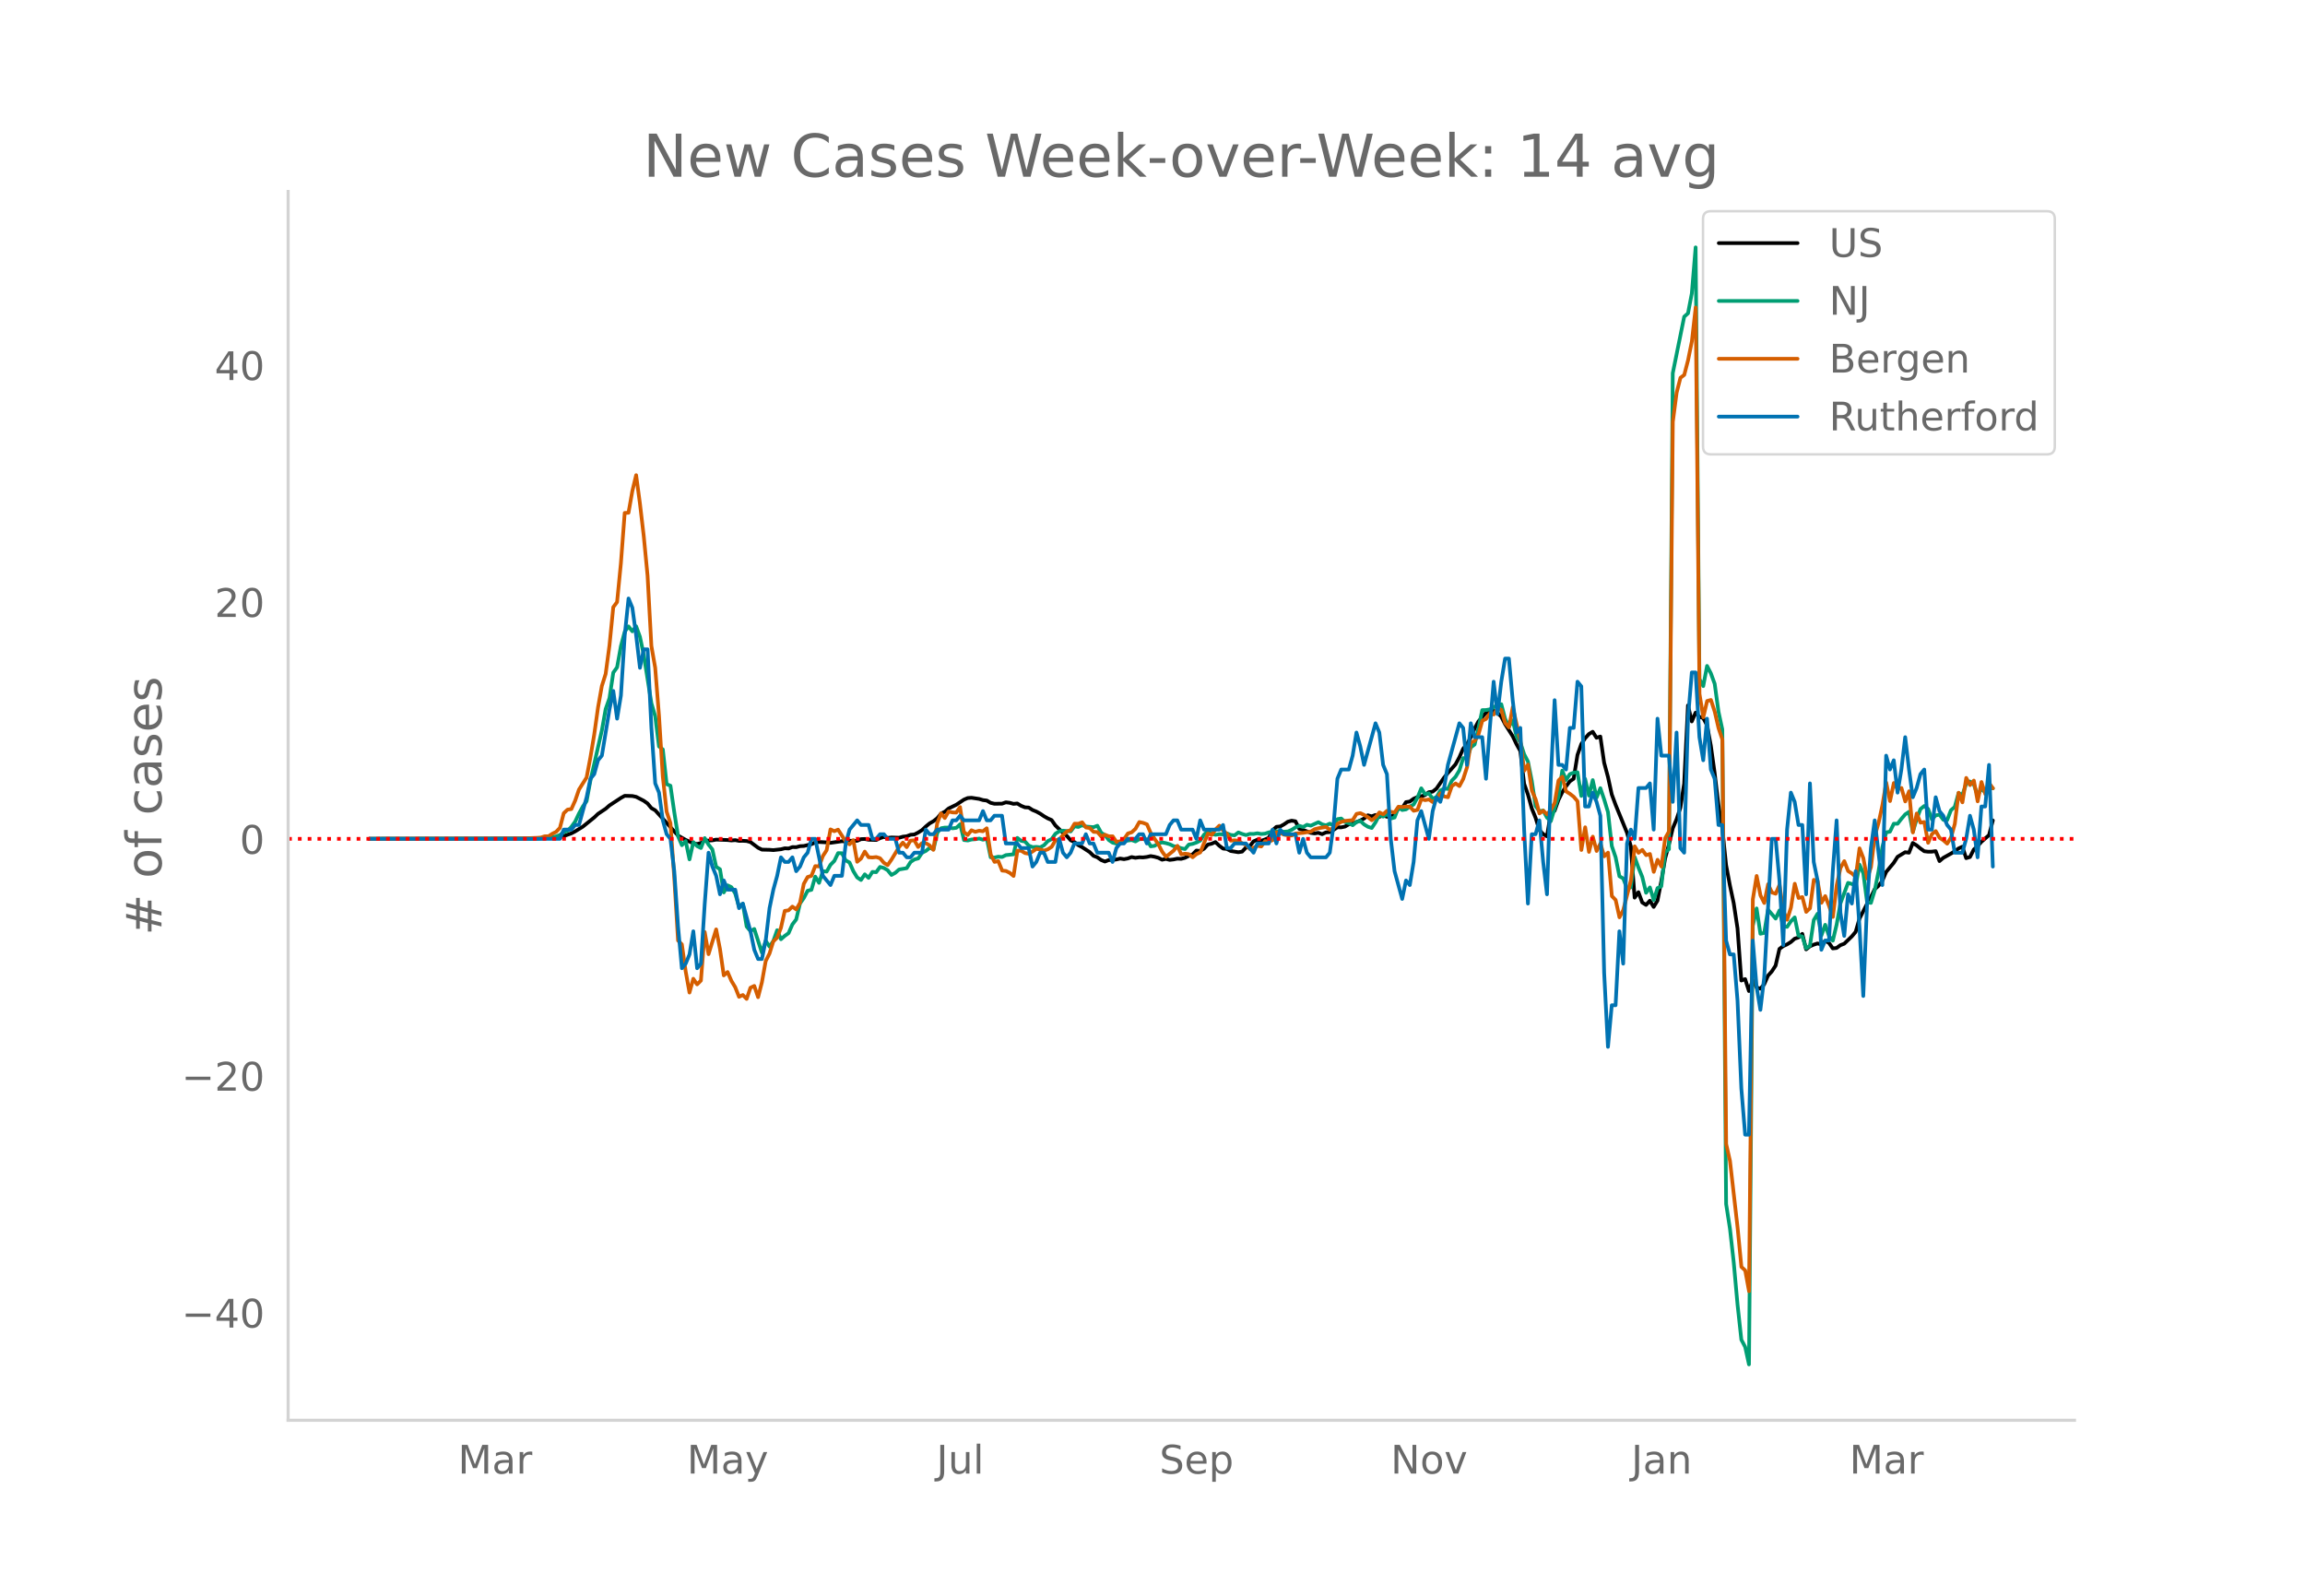 <svg height="864" viewBox="0 0 936 648" width="1248" xmlns="http://www.w3.org/2000/svg" xmlns:xlink="http://www.w3.org/1999/xlink"><defs><style>*{stroke-linecap:butt;stroke-linejoin:round}</style></defs><g id="figure_1"><path d="M0 648h936V0H0z" style="fill:#fff" id="patch_1"/><g id="axes_1"><path d="M117 576.72h725.4V77.76H117z" style="fill:none" id="patch_2"/><path clip-path="url(#p21b3bb4db6)" d="m149.973 340.626 66.564-.113 7.74-.276 1.548-.116 1.548-.228 1.549-.374 3.096-1.121 1.548-.81 3.096-1.898 4.644-3.75 1.548-1.465 3.096-2.065 1.548-1.355 4.644-3.046 1.548-.857 3.096.086 1.548.335 3.096 1.599 1.548 1.105 1.548 1.876 1.548.885 9.288 10.268 3.096 1.75 3.096 1.372 1.548.295 1.548-.427 1.548-.983 1.548.014 1.548-.1 1.548-.291 4.644.17 1.548.17 1.548-.128 1.548.3 1.548-.025 1.548.089 1.548.423 3.096 2.32 1.548.756 3.096.073 1.548.113 3.096-.341 1.548-.39 1.548.074 1.548-.57 1.548.04 1.548-.416 1.548-.068 3.097-.743 1.548-.716 1.548-.169 3.096.172 1.548.178 4.644-.67 1.548.147 1.548-.337 3.096.037 1.548-.69 1.548-.054 1.548.317 3.096.091 1.548-.752 1.548-.504 1.548.415 1.548-.176 3.096.102 1.548-.438 1.548-.164 1.548-.602 1.548-.123 1.548-.793 1.548-.97 1.548-1.47 1.548-1.272 1.548-.887 1.548-1.207 1.548-1.874 1.548-.78 1.548-1.32 3.096-1.505 3.096-2.063 1.548-.658 1.548-.106 3.096.473 1.548.469 1.548.194 1.548.92 1.548.378 3.096-.037 1.548-.546 1.548.19 1.548.428 1.548-.147 1.548.934 1.548.626 1.548.083 1.548.994 1.548.63 1.548.846 1.548 1.048 1.548.887 1.548.668 1.548 2.209 3.097 2.997 1.548 1.24 1.548 1.764 1.548.747 1.548 1.222 1.548.826 3.096 2.016 1.548 1.514 1.548.602 1.548 1.102 1.548.62 1.548-.602 1.548-.041 1.548-.207 1.548-.367 1.548.25 1.548-.288 1.548-.57 1.548.305 1.548-.214 1.548.058 1.548-.188 1.548-.356 1.548.264 1.548.432 1.548.784 1.548-.334 1.548.404 1.548-.184 1.548-.317 1.548.082 1.548-.427 1.548-.78 1.548-.599 1.548-1.569 1.548.168 1.548-.922 1.548-1.674 1.548-.352 1.548-.667 1.548 1.487 1.548 1.157 1.548.149 1.548.828 3.096.503 1.548-.235 1.548-1.637 1.548-.567 1.548-1.969 1.548-.676 1.548.441 1.548-.53 1.548-.674 1.548-3.076 1.548-1.39 1.548-.146 1.548-.86 1.548-1.072 1.548-.422 1.548.251 1.548 3.068 1.548.416 3.097 1.2 1.548.243 1.548-.249 1.548.55 1.548-.732 1.548-.104 1.548-.908 1.548-1.054 1.548.032 1.548-.312 1.548-.919 1.548-.334 3.096-1.21 1.548-.811 1.548-1.309 1.548.416 1.548-.559 1.548.799 1.548-.737 1.548.689 1.548.02 1.548-.99 1.548-2.298 1.548-.22 1.548-2.47 1.548-.236 1.548-1.132 1.548-.687 1.548-.32 1.548-.474 1.548-1.19 1.548-.206 1.548-1.238 3.096-4.47 1.548-1.898 3.096-3.484 1.548-2.851 1.548-3.51 1.548-1.797 1.548-2.803 1.548-3.57 1.548-2.875 3.096-3.562 3.096-.739 1.548.712 1.548 1.63 1.548 3.015 3.096 4.902 1.548 3.252 1.548 2.765 1.548 13.286 1.548 4.361 1.548 5.642 1.548 3.793 1.548 5.026 1.548 1.626 1.548.927 1.548-9.525 1.549-.85 1.548-4.355 1.548-3.15 1.548-2.436 1.548-2.026 1.548-1.061 1.548-9.638 1.548-4.415 1.548-2.36 1.548-1.737 1.548-.913 1.548 2.435 1.548-.499 1.548 10.642 1.548 5.74 1.548 7.122 1.548 4.189 4.644 11.375 1.548 5.478 1.548 20.875 1.548-2.217 1.548 4.184 1.548.981 1.548-1.71 1.548 2.52 1.548-2.542 1.548-7.917 1.548-9.215 1.548-5.668 1.548-6.532 1.548-3.69 1.548-4.63 1.548-9.854 1.548-31.785 1.548 6.514 1.548-3.579 1.548 1.715 1.548.497 1.548 2.92 1.548 8.288 1.548 11.098 1.548 13.082 1.548 9.277 1.548 15 1.548 8.226 1.548 7.253 1.548 10.23 1.548 21.205 1.548-.584 1.548 4.857 1.548-4.401 1.548 2.941 1.548.495 1.548-1.76 1.548-3.521 1.548-1.719 1.548-2.382 1.548-6.756 1.548-1.145 1.548-.703 1.548-.948 1.548-1.368 1.548-.506 1.549-1.452 1.548 6.297 1.548-1.254 1.548-.654 1.548-.494 1.548.411 1.548-1.445 1.548.783 1.548 2.258 1.548-.17 1.548-1.138 1.548-.588 3.096-2.975 1.548-1.835 1.548-5.354 3.096-6.062 1.548-2.732 1.548-3.168 1.548-1.38 1.548-2.01 1.548-3.627 3.096-3.705 1.548-2.444 3.096-1.878 1.548.203 1.548-3.95 1.548.975 1.548 1.273 1.548 1.11 1.548.188 1.548-.017 1.548-.206 1.548 4.04 1.548-1.318 3.096-1.724 1.548-.937 1.548-1.151 1.548-.71 1.548 4.639 1.548-.449 1.548-3.046 1.548-1.393 1.548-1.75 3.096-2.704 1.548-5.967h0" style="fill:none;stroke:#000;stroke-linecap:round;stroke-width:1.5" id="line2d_1"/><path clip-path="url(#p21b3bb4db6)" d="m149.973 340.624 68.112-.104 4.644-.251 3.096-.623 1.548-.58 1.549-1.165 1.548-.533 1.548-1.605 1.548-2.14 1.548-3.275 1.548-2.843 1.548-2.17 1.548-8.358 4.644-20.368 1.548-8.69 1.548-4.414 1.548-10.37 1.548-2.161 1.548-8.571 1.548-5.86 1.548-2.181 1.548 2 1.548-2.04 1.548 4.279 1.548 7.391 3.096 19.56 1.548 5.283 1.548 12.264 1.548 1.219 1.548 14.105 1.548.635 1.548 10.702 1.548 9.824 1.548 3.624 1.548-1.686 1.548 7.445 1.548-7 1.548 1.616 1.548.77 1.548-4.023 1.548 2.646 1.548 1.95 1.548 7.066 1.548.986 1.548 9.41 1.548-2.87 1.548.735 1.548 2.592 1.548 5.4 1.548-1.22 1.548 9.218 1.548 1.856 1.548-.866 3.096 9.607 1.548-4.807 1.548 2.37 1.548-2.281 1.548-4.39 1.548 3.67 1.548-1.365 1.548-1.106 1.548-3.547 1.548-2.011 1.548-6.498 1.548-2.212 1.548-2.96 1.549-.374 1.548-5.357 1.548 2.533 1.548-4.734 1.548.162 1.548-2.765 1.548-1.547 1.548-3.195 1.548.043 1.548 2.927 1.548.855 1.548 3.52 1.548 2.53 1.548 1.04 1.548-2.29 1.548 1.435 1.548-2.425 1.548.1 1.548-2.123 1.548.41 1.548.928 1.548 1.915 1.548-.843 1.548-1.37 3.096-.53L369.79 350l1.548-1.021 1.548-.402 1.548-2.313 1.548-.74 1.548-1.252 1.548.564 1.548-6.753 1.548-1.767 1.548-.26 1.548.016 1.548.279 1.548-.202 1.548-1.454 1.548 6.428 1.548.167 1.548-.406 1.548-.109 1.548-.263 1.548.48 1.548-.426 1.548 7.554 1.548.105 1.548-.345 1.548.12 1.548-.766 3.096-.328 1.548-6.653 1.548 1.184 1.548.27 1.548 1.664 1.548.63 1.548-.108 1.548.178 1.548-.844 1.548-1.686 1.548-.812 1.548-2.19 1.549-.982 1.548-.247 3.096.298 1.548-2.089 1.548.294 1.548-.72 1.548.546 3.096.244 1.548-.585 1.548 2.855 1.548.97 1.548 1.985 1.548 1.064 1.548.394 1.548-.089 1.548-1.238 1.548.085 1.548-.208 1.548.568 1.548-.924 1.548-.054 1.548.15 1.548 2.808 1.548-.193 1.548-.975 1.548-.433 1.548.314 1.548.452 1.548.762 1.548.29 1.548.55 1.548.347 1.548-1.833 1.548-.27 1.548-.546 1.548-.781 1.548-2.425 1.548-1.435 1.548 1.063 1.548.445 1.548-.27 1.548.092 1.548-.402 1.548.623 1.548.166 1.548-1.176 1.548.607 1.548.472 1.548-.506 1.548.042 1.548-.286 1.548.302 1.548-.14 1.548-.526 1.548-.29 1.548-.166 1.548.012 1.548.197 1.548-.14 1.548-.638 1.548-1.001 1.548-.639 1.548.5 1.549-.925 1.548.367 3.096-1.407 1.548.881 1.548.41 1.548-.707 1.548.839 1.548-2.665 1.548-.248 1.548 1.44 1.548.463 1.548.809 1.548-1.273 1.548-.503 1.548 1.459 1.548.955 1.548.491 1.548-2.305 1.548-2.982 1.548.669 1.548-1.122 1.548 1.907 1.548-.425 1.548-4.092 1.548 1.048 1.548-.255 1.548-1.16 1.548-.813 1.548-2.765 1.548-3.814 1.548 2.382 1.548-.348 1.548 2.209 1.548-.685 1.548-2.638 1.548-.854 1.548.193 1.548-3.342 1.548-1.609 1.548-2.576 1.548-5.005 1.548.07 1.548-4.417 1.548-1.18 1.548-6.563 1.548-7.391 1.548-.035 1.548-.279 1.548-.835 1.548-1.075 1.548-.17 1.548 5.89 1.548 3.249 1.548-2.6 1.548 6.591 1.548 2.387 1.548 4.792 1.548 2.967 1.548 7.805 1.548 10.265 1.548 2.135 1.548-.317 1.548 2.881 1.548 1.431 1.549-5.179 1.548-4.664 1.548-10.68 1.548 3.826 1.548-2.402 1.548-.6 1.548-.139 1.548 9.6 1.548-6.896 1.548 6.757 1.548-6.289 1.548 7.12 1.548-3.844 1.548 4.583 1.548 5.114 1.548 13.811 1.548 4.526 1.548 7.735 1.548.901 1.548 4.07 1.548-.473 1.548-12.288 1.548 4.286 1.548 3.786 1.548 6.429 1.548-2.182 1.548 5.14 1.548-4.861 1.548-.754 1.548-13.774 1.548-1.272 1.548-193.292 4.644-22.936 1.548-1.376 1.548-8.092 1.548-18.685 1.548 175.318 1.548 2.831 1.548-8.188 1.548 3.013 1.548 4.243 1.548 11.31 1.548 7.194 1.548 192.738 1.548 9.925 1.548 13.82 1.548 17.122 1.548 14.253 1.548 2.904 1.548 7.117 1.548-178.091 1.548-7.067 1.548 10.27 1.548-.33 1.548-9.445 3.096 3.62 1.548-3.31 1.548 6.447 1.548.232 1.548-2.27 1.548-1.574 1.548 7.399 1.549.356 1.548 4.811 1.548-1.075 1.548-10.397 1.548-2.587 1.548 8.826 1.548-4.336 1.548 4.564 1.548 1.888 1.548-6.506 1.548-8.656 3.096-8.312 1.548.445 1.548.7 1.548-8.56 1.548 3.49 1.548 11.796 1.548.263 1.548-5.101 1.548-7.775 1.548-9.758 1.548-6.01 1.548-.29 1.548-3.226 1.548.008 1.548-1.992 1.548-1.803 1.548-1.032 1.548 8.099 1.548-5.075 1.548-4.158 1.548-1.245 1.548 1.18 1.548 4.3 1.548-1.667 1.548-.297 1.548 2.088 1.548.14 1.548-4.023 1.548-1.342 1.548-5.628 1.548.782 1.548-4.502 1.548-.964 1.548 1.16 1.548 4.445 1.548-2.665 1.548 1.5 1.548-1.844 1.548.174h0" style="fill:none;stroke:#009e73;stroke-linecap:round;stroke-width:1.5" id="line2d_2"/><path clip-path="url(#p21b3bb4db6)" d="m149.973 340.624 60.372-.11 7.74-.295 1.548-.11 1.548-.516h1.548l1.548-1.032 1.548-.774 1.548-1.622 1.549-5.933 1.548-1.474 1.548-.221 1.548-3.427 1.548-4.496 3.096-4.902 1.548-8.18 1.548-9.25 1.548-11.02 1.548-8.696 1.548-4.902 1.548-11.571 1.548-15.552 1.548-2.063 1.548-15.736 1.548-20.453 1.548-.074 1.548-8.807 1.548-6.45 1.548 11.535 1.548 13.23 1.548 16.067 1.548 28.487 1.548 8.881 1.548 19.458 1.548 24.765 1.548 14.225 1.548 4.643 1.548 22.074 1.548 25.612 1.548 1.548 1.548 10.982 1.548 8.587 1.548-5.602 1.548 2.285 1.548-1.548 1.548-19.716 1.548 8.992 3.096-10.06 1.548 7.96 1.548 10.724 1.548-1.364 1.548 3.575 1.548 2.58 1.548 3.906 1.548-.737 1.548 1.584 1.548-4.532 1.548-.738 1.548 4.57 1.548-6.007 1.548-8.66 1.548-3.059 1.548-4.938 1.548-1.474 1.548-4.017 1.548-6.891 1.548-.221 1.548-1.511 1.548 1.142 1.548-2.653 1.548-7.739 1.548-2.764 1.549-.479 1.548-3.943 1.548.11 1.548-4.2 1.548-2.396 1.548-8.44 1.548.738 1.548-.627 3.096 4.828 1.548 1.142 1.548-1.695 1.548 8.771 1.548-1.29 1.548-2.837 1.548 2.284 1.548.11 1.548-.183 1.548.479 1.548 1.842 1.548.958 1.548-2.21 3.096-5.123 1.548-1.806 1.548 1.843 1.548-2.654 1.548-.147 1.548 2.727 1.548-1.548 1.548-.037 1.548.922 1.548 1.842 1.548-10.76 1.548-4.054 1.548 1.88 1.548-2.654 1.548.368 1.548.074 1.548-2.248 1.548 10.135 1.548 1.216 1.548-1.917 1.548.627 1.548-.442 1.548.22 1.548-1.215L402.3 347l1.548 2.985 1.548-.295 1.548 3.833 1.548.147 1.548.774 1.548 1.253 1.548-10.282 1.548.037 1.548.958 1.548.258 1.548-.921 1.548-1.069 1.548.295 1.548.442 1.548-.553 1.548-.995 1.548-2.653 1.549-.368 1.548-1.77 1.548-1.473 1.548-.516 1.548-2.617 1.548.037 1.548-.59 1.548 2.1 1.548.222 1.548 1.548 1.548.074 1.548 1.768 1.548-.663 1.548.627h1.548l1.548 2.248 1.548-.222 1.548-.884 1.548-2.285 1.548-.479 1.548-1.437 1.548-2.727 1.548.331 1.548.59 1.548 3.538 3.096 4.606 1.548 2.985 1.548 2.064 3.096-2.506 1.548-1.953 1.548 3.464 1.548-.258 1.548.184 1.548 1.253 1.548-1.29 1.548-.7 3.096-7.628 1.548.553 1.548-2.248 1.548-1.511 1.548 1.99 1.548 1.327 1.548 2.763 1.548-.147 1.548.184 1.548 1.069 1.548.59 1.548 1.695 1.548-.553 1.548-.737 1.548.258 1.548-2.174 1.548.147 1.548-.553 1.548-3.206 1.548.332 1.548.663 1.548.295 1.548.037 1.548-.81 3.096-.259 3.097-.516 1.548-.958 1.548-.405 3.096-.516 1.548 1.142 1.548-.774 1.548-1.584 1.548-.848 1.548-.405 3.096-.295 1.548-2.543 1.548-.295 1.548.737 1.548.922 1.548 1.216 1.548-1.253 1.548-1.917 1.548.774 1.548-1.437 1.548.442 1.548.185 1.548-2.285 1.548.147 1.548-.22 1.548.073 1.548 1.658 1.548-.368 1.548-4.386 1.548.442 1.548-.294 1.548 1.068 1.548-1.105 1.548-2.432 1.548 1.253 1.548.331 1.548-4.496 1.548-1.105 1.548 1.068 1.548-2.91 1.548-4.755 1.548-10.024 1.548-.663 1.548-2.616 1.548-5.565 1.548-.737 1.548-2.285 1.548.48 1.548-2.433 1.548.553 1.548 5.343 1.548 1.77 1.548-8.219 3.096 13.71 1.548 12.123 1.548-2.506 1.548 10.54 1.548 3.538 1.548 5.749 1.548-1.106 1.548 1.511 1.548-1.842 1.549-2.875 1.548-9.065 1.548-1.511 1.548 5.97 1.548.958 1.548 1.216 1.548 1.843 1.548 19.752 1.548-9.213 1.548 9.987 1.548-6.191 1.548 5.823 1.548-3.022 1.548 5.196 1.548-1.511 1.548 17.652 1.548 1.585 1.548 7.038 1.548-2.985 3.096-12.05 1.548-13.783 1.548 2.617 1.548-1.18 1.548 2.138 1.548-.48 1.548 7.26 1.548-4.9 1.548 2.763 1.548-11.535 1.548-2.763 1.548-166.313 1.548-11.83 1.548-6.044 1.548-1.179 1.548-5.97 1.548-7.665 1.548-13.746 1.548 156.916 1.548 9.508 1.548-6.634 1.548-.405 1.548 4.754 1.548 6.707 1.548 4.606 1.548 164.213 1.548 6.891 3.096 27.123 1.548 15.92 1.548 1.437 1.548 8.44 1.548-159.164 1.548-9.471 1.548 7.886 1.548 3.096 1.548-7.629 1.548 3.354 1.548.516 1.548-3.612 1.548 10.65 1.548 3.538 1.548-4.975 1.548-9.655 1.548 5.786 1.549-.369 1.548 6.007 1.548-1.474 1.548-11.534 1.548.59 1.548 8.733 1.548-2.727 1.548 4.017 1.548 4.459 1.548-12.825 1.548-7.112 1.548-2.727 1.548 4.017 1.548.958 1.548 1.437 1.548-11.608 1.548 3.98 1.548 8.292 1.548-4.68 1.548-12.604 1.548-5.38 1.548-7.113 1.548-9.213 1.548 7.518 1.548-7.334 1.548 2.506 1.548-.479 1.548 5.454 1.548-4.127 1.548 16.73 1.548-7.701 1.548 3.722 1.548-.258 1.548 8.439 1.548-3.575 1.548-1.179 1.548 2.727 1.548.995 1.548 1.364 1.548-2.47 1.548-5.527 1.548-12.677 1.548 3.906 1.548-9.913 1.548 2.911 1.548-1.843 1.548 8.44 1.548-7.85 1.548 4.901 1.548-4.496 1.548 2.138h0" style="fill:none;stroke:#d55e00;stroke-linecap:round;stroke-width:1.5" id="line2d_3"/><path clip-path="url(#p21b3bb4db6)" d="M149.973 340.624h77.4l1.549-3.753h3.096l1.548-1.877h1.548l3.096-11.262 1.548-7.508 1.548-1.877 1.548-5.63 1.548-1.877 3.096-18.77 1.548-7.507 1.548 11.261 1.548-9.385 1.548-24.4 1.548-15.015 1.548 3.754 1.548 11.261 1.548 13.139 1.548-7.508h1.548l1.548 31.908 1.548 22.523 1.548 3.754 1.548 11.262 1.548 5.63 1.548 1.877 1.548 13.139 1.548 22.523 1.548 16.893 1.548-1.877 1.548-3.754 1.548-9.385 1.548 15.016 1.548-1.877 1.548-24.4 1.548-20.647 1.548 5.631 1.548 3.754 1.548 7.508 1.548-5.631 1.548 3.754h3.096l1.548 7.507 1.548-1.877 3.096 11.262 1.548 7.508 1.548 3.754h1.548l1.548-7.508 1.548-13.139 1.548-7.507 1.548-5.631 1.548-7.508 1.548 1.877h1.548l1.548-1.877 1.548 5.63 1.548-1.876 1.548-3.754 1.548-1.877 1.549-5.63h1.548l3.096 15.015 3.096 3.754 1.548-3.754h3.096l1.548-13.139 1.548-5.63 3.096-3.754 1.548 1.877h3.096l1.548 5.63h1.548l1.548-1.877h1.548l1.548 1.877h3.096l1.548 5.631h1.548l1.548 1.877h1.548l1.548-1.877h3.096l1.548-9.384 1.548 1.876h1.548l1.548-1.876h4.644l1.548-3.754h1.548l1.548-1.877 1.548 1.877h6.192l1.548-3.754 1.548 3.754h1.548l1.548-1.877h3.096l1.548 11.261h4.644l1.548 1.877h3.096l1.548 7.508 1.548-1.877 1.548-3.754h1.548l1.548 3.754h3.096l1.549-9.385 1.548 5.631 1.548 1.877 1.548-1.877 1.548-3.754h3.096l1.548-3.754 1.548 3.754h1.548l1.548 3.754h4.644l1.548 3.754 1.548-5.63 1.548-1.878h1.548l1.548-1.877h3.096l1.548-1.877h1.548l1.548 3.754 1.548-3.754h6.192l1.548-3.753 1.548-1.877h1.548l1.548 3.754h4.644l1.548 3.753 1.548-7.507 1.548 3.754h6.192l1.548-1.877 1.548 9.384h1.548l1.548-1.877h4.644l3.096 3.754 1.548-3.754h4.644l1.548-5.63 1.548 5.63 1.548-5.63 1.548 1.876h4.644l1.548 7.508 1.548-5.63 1.549 5.63 1.548 1.877h6.192l1.548-1.877 1.548-11.261 1.548-18.77 1.548-3.754h3.096l1.548-5.63 1.548-9.385 1.548 5.63 1.548 7.508 4.644-16.892 1.548 3.754 1.548 13.138 1.548 3.754 1.548 26.277 1.548 13.139 3.096 11.262 1.548-7.508 1.548 1.877 1.548-9.385 1.548-16.892 1.548-3.754 3.096 11.261 1.548-11.261 1.548-5.631 1.548 1.877 1.548-5.63 1.548-9.386 4.644-16.892 1.548 1.877 1.548 15.015 1.548-16.892 1.548 5.63h3.096l1.548 16.893 1.548-20.646 1.548-18.77 1.548 13.14 1.548-13.14 1.548-9.384h1.548l1.548 16.892 1.548 13.139 1.548-1.877 1.548 41.293 1.548 30.03 1.548-28.154h1.548l1.548-5.63 1.548 16.892 1.548 13.139 1.548-46.924 1.549-31.908 1.548 26.277h1.548l1.548 1.877 1.548-16.892h1.548l1.548-18.77 1.548 1.878 1.548 48.8h1.548l1.548-5.63 1.548 3.753 1.548 5.63 1.548 63.816 1.548 30.031 1.548-16.892h1.548l1.548-30.03 1.548 13.138 1.548-48.8 1.548-5.631 1.548 3.753 1.548-20.646h3.096l1.548-1.877 1.548 18.77 1.548-45.047 1.548 15.016h3.096l1.548 18.769 1.548-28.154 1.548 46.923 1.548 1.877 1.548-54.43 1.548-18.77h1.548l1.548 26.277 1.548 9.385 1.548-16.893 1.548 20.646 1.548 3.754 1.548 18.77h1.548l1.548 46.923 1.548 5.63h1.548l1.548 18.77 1.548 35.662 1.548 18.77h1.548l1.548-78.832 1.548 18.77 1.548 9.384 1.548-13.139 3.096-56.308h1.548l1.548 16.893 1.548 26.277 1.548-46.923 1.548-15.016 1.548 3.754 1.548 9.385h1.549l1.548 28.154 1.548-45.047 1.548 31.908 1.548 7.508 1.548 28.154 1.548-3.754h1.548l1.548-28.154 1.548-20.646 1.548 37.538 1.548 9.385 1.548-16.892 1.548 3.753 1.548-13.138 1.548 22.523 1.548 28.154 1.548-37.539 1.548-22.523 1.548-11.261 3.096 26.277 1.548-52.554 1.548 5.63 1.548-3.753 1.548 13.138 1.548-9.385 1.548-13.138 1.548 13.138 1.548 11.262 1.548-3.754 1.548-5.63 1.548-1.878 1.548 24.4h1.548l1.548-13.138 1.548 5.63 1.548 1.878 1.548 3.754 1.548 1.877 1.548 9.384h3.096l1.548-5.63 1.548-9.385 1.548 5.63 1.548 11.262 1.548-20.646h1.548l1.548-16.893 1.548 41.293h0" style="fill:none;stroke:#0072b2;stroke-linecap:round;stroke-width:1.5" id="line2d_4"/><path clip-path="url(#p21b3bb4db6)" d="M117 340.624h725.4" style="fill:none;stroke:red;stroke-dasharray:1.5,2.475;stroke-dashoffset:0;stroke-width:1.5" id="line2d_5"/><path d="M117 576.72V77.76" style="fill:none;stroke:#d3d3d3;stroke-linecap:square;stroke-linejoin:miter;stroke-width:1.25" id="patch_3"/><path d="M117 576.72h725.4" style="fill:none;stroke:#d3d3d3;stroke-linecap:square;stroke-linejoin:miter;stroke-width:1.25" id="patch_4"/><g id="matplotlib.axis_1"><g id="xtick_1"><g style="fill:#696969" transform="matrix(.16 0 0 -.16 185.963 598.378)" id="text_1"><defs><path d="M9.813 72.906h14.703l18.593-49.61 18.703 49.61h14.704V0H66.89v64.016l-18.797-50h-9.907l-18.796 50V0H9.813z" id="DejaVuSans-77"/><path d="M34.281 27.484q-10.89 0-15.093-2.484-4.204-2.484-4.204-8.5 0-4.781 3.157-7.594 3.156-2.797 8.562-2.797 7.485 0 12 5.297 4.516 5.297 4.516 14.078v2zm17.922 3.72V0H43.22v8.297Q40.14 3.328 35.547.953q-4.594-2.375-11.234-2.375-8.391 0-13.36 4.719Q6 8.016 6 15.922q0 9.219 6.172 13.906 6.187 4.688 18.437 4.688h12.61v.89q0 6.203-4.078 9.594-4.078 3.39-11.453 3.39-4.688 0-9.141-1.124-4.438-1.125-8.531-3.375v8.312q4.921 1.906 9.562 2.844 4.64.953 9.031.953 11.875 0 17.735-6.156 5.86-6.14 5.86-18.64z" id="DejaVuSans-97"/><path d="M41.11 46.297q-1.516.875-3.297 1.281Q36.03 48 33.89 48q-7.625 0-11.703-4.953-4.079-4.953-4.079-14.234V0H9.08v54.688h9.03v-8.5q2.844 4.984 7.375 7.39Q30.031 56 36.531 56q.922 0 2.047-.125 1.125-.11 2.484-.36z" id="DejaVuSans-114"/></defs><use xlink:href="#DejaVuSans-77"/><use x="86.279" xlink:href="#DejaVuSans-97"/><use x="147.559" xlink:href="#DejaVuSans-114"/></g></g><g id="xtick_2"><g style="fill:#696969" transform="matrix(.16 0 0 -.16 278.946 598.378)" id="text_2"><defs><path d="M32.172-5.078q-3.797-9.766-7.422-12.735-3.61-2.984-9.656-2.984H7.906v7.516h5.282q3.703 0 5.75 1.765Q21-9.766 23.483-3.219l1.61 4.094-22.11 53.813H12.5l17.094-42.766 17.093 42.766h9.516z" id="DejaVuSans-121"/></defs><use xlink:href="#DejaVuSans-77"/><use x="86.279" xlink:href="#DejaVuSans-97"/><use x="147.559" xlink:href="#DejaVuSans-121"/></g></g><g id="xtick_3"><g style="fill:#696969" transform="matrix(.16 0 0 -.16 380.263 598.378)" id="text_3"><defs><path d="M9.813 72.906h9.859V5.078q0-13.187-5-19.14-5-5.954-16.094-5.954h-3.75v8.297h3.078q6.531 0 9.219 3.672Q9.813-4.39 9.813 5.078z" id="DejaVuSans-74"/><path d="M8.5 21.578v33.11h8.984V21.922q0-7.766 3.016-11.656 3.031-3.875 9.094-3.875 7.265 0 11.484 4.64 4.234 4.64 4.234 12.656v31h8.985V0h-8.984v8.406Q42.047 3.422 37.718 1q-4.313-2.422-10.032-2.422-9.421 0-14.312 5.86Q8.5 10.296 8.5 21.578zM31.11 56z" id="DejaVuSans-117"/><path d="M9.422 75.984h8.984V0H9.422z" id="DejaVuSans-108"/></defs><use xlink:href="#DejaVuSans-74"/><use x="29.492" xlink:href="#DejaVuSans-117"/><use x="92.871" xlink:href="#DejaVuSans-108"/></g></g><g id="xtick_4"><g style="fill:#696969" transform="matrix(.16 0 0 -.16 470.812 598.378)" id="text_4"><defs><path d="M53.516 70.516V60.89q-5.61 2.687-10.594 4-4.984 1.328-9.625 1.328-8.047 0-12.422-3.125t-4.375-8.89q0-4.845 2.906-7.313 2.907-2.453 11.016-3.97l5.953-1.218q11.031-2.11 16.281-7.406 5.25-5.297 5.25-14.172 0-10.61-7.11-16.078-7.093-5.469-20.812-5.469-5.172 0-11.015 1.172Q13.14.922 6.89 3.219v10.156q6-3.36 11.765-5.078 5.766-1.703 11.328-1.703 8.438 0 13.032 3.312 4.593 3.328 4.593 9.485 0 5.359-3.297 8.39-3.296 3.032-10.812 4.547L27.484 33.5q-11.03 2.188-15.968 6.875-4.922 4.688-4.922 13.047 0 9.672 6.812 15.234 6.813 5.563 18.766 5.563 5.14 0 10.453-.938 5.328-.922 10.89-2.765z" id="DejaVuSans-83"/><path d="M56.203 29.594v-4.39H14.891q.593-9.282 5.593-14.142 5-4.859 13.938-4.859 5.172 0 10.031 1.266 4.86 1.265 9.656 3.812v-8.5Q49.266.734 44.187-.344 39.11-1.422 33.892-1.422q-13.094 0-20.735 7.61-7.64 7.625-7.64 20.625 0 13.421 7.25 21.296Q20.016 56 32.328 56q11.031 0 17.453-7.11 6.422-7.093 6.422-19.296zm-8.984 2.64q-.094 7.36-4.125 11.75-4.032 4.407-10.672 4.407-7.516 0-12.031-4.25-4.516-4.25-5.203-11.97z" id="DejaVuSans-101"/><path d="M18.11 8.203v-29H9.077v75.484h9.031v-8.296q2.844 4.875 7.157 7.234Q29.594 56 35.594 56q9.968 0 16.187-7.906 6.235-7.907 6.235-20.797T51.78 6.484q-6.218-7.906-16.187-7.906-6 0-10.328 2.375-4.313 2.375-7.157 7.25zm30.578 19.094q0 9.906-4.079 15.547-4.078 5.64-11.203 5.64-7.14 0-11.218-5.64-4.079-5.64-4.079-15.547 0-9.906 4.078-15.547 4.079-5.64 11.22-5.64 7.124 0 11.202 5.64t4.078 15.547z" id="DejaVuSans-112"/></defs><use xlink:href="#DejaVuSans-83"/><use x="63.477" xlink:href="#DejaVuSans-101"/><use x="125" xlink:href="#DejaVuSans-112"/></g></g><g id="xtick_5"><g style="fill:#696969" transform="matrix(.16 0 0 -.16 564.706 598.378)" id="text_5"><defs><path d="M9.813 72.906h13.28l32.329-60.984v60.984h9.562V0h-13.28L19.39 60.984V0H9.813z" id="DejaVuSans-78"/><path d="M30.61 48.39q-7.22 0-11.422-5.64-4.204-5.64-4.204-15.453 0-9.813 4.172-15.453 4.188-5.64 11.453-5.64 7.188 0 11.375 5.655 4.203 5.672 4.203 15.438 0 9.719-4.203 15.406-4.187 5.688-11.375 5.688zm0 7.61q11.718 0 18.406-7.625 6.703-7.61 6.703-21.078 0-13.422-6.703-21.078-6.688-7.64-18.407-7.64-11.765 0-18.437 7.64-6.656 7.656-6.656 21.078 0 13.469 6.656 21.078Q18.844 56 30.609 56z" id="DejaVuSans-111"/><path d="M2.984 54.688H12.5L29.594 8.797l17.093 45.89h9.516L35.687 0H23.485z" id="DejaVuSans-118"/></defs><use xlink:href="#DejaVuSans-78"/><use x="74.805" xlink:href="#DejaVuSans-111"/><use x="135.986" xlink:href="#DejaVuSans-118"/></g></g><g id="xtick_6"><g style="fill:#696969" transform="matrix(.16 0 0 -.16 662.417 598.378)" id="text_6"><defs><path d="M54.89 33.016V0h-8.984v32.719q0 7.765-3.031 11.61-3.031 3.858-9.078 3.858-7.281 0-11.484-4.64-4.204-4.625-4.204-12.64V0H9.08v54.688h9.03v-8.5q3.235 4.937 7.594 7.374Q30.078 56 35.797 56q9.422 0 14.25-5.828 4.844-5.828 4.844-17.156z" id="DejaVuSans-110"/></defs><use xlink:href="#DejaVuSans-74"/><use x="29.492" xlink:href="#DejaVuSans-97"/><use x="90.771" xlink:href="#DejaVuSans-110"/></g></g><g id="xtick_7"><g style="fill:#696969" transform="matrix(.16 0 0 -.16 750.99 598.378)" id="text_7"><use xlink:href="#DejaVuSans-77"/><use x="86.279" xlink:href="#DejaVuSans-97"/><use x="147.559" xlink:href="#DejaVuSans-114"/></g></g></g><g id="matplotlib.axis_2"><g id="ytick_1"><g style="fill:#696969" transform="matrix(.16 0 0 -.16 73.733 539.083)" id="text_8"><defs><path d="M10.594 35.5h62.593v-8.297H10.594z" id="DejaVuSans-8722"/><path d="M37.797 64.313 12.89 25.39h24.906zm-2.594 8.593H47.61V25.391h10.407v-8.203H47.609V0h-9.812v17.188H4.89v9.515z" id="DejaVuSans-52"/><path d="M31.781 66.406q-7.61 0-11.453-7.5Q16.5 51.422 16.5 36.375q0-14.984 3.828-22.484 3.844-7.5 11.453-7.5 7.672 0 11.5 7.5 3.844 7.5 3.844 22.484 0 15.047-3.844 22.531-3.828 7.5-11.5 7.5zm0 7.813q12.266 0 18.735-9.703 6.468-9.688 6.468-28.141 0-18.406-6.468-28.11-6.47-9.687-18.735-9.687-12.25 0-18.718 9.688-6.47 9.703-6.47 28.109 0 18.453 6.47 28.14Q19.53 74.22 31.78 74.22z" id="DejaVuSans-48"/></defs><use xlink:href="#DejaVuSans-8722"/><use x="83.789" xlink:href="#DejaVuSans-52"/><use x="147.412" xlink:href="#DejaVuSans-48"/></g></g><g id="ytick_2"><g style="fill:#696969" transform="matrix(.16 0 0 -.16 73.733 442.893)" id="text_9"><defs><path d="M19.188 8.297h34.421V0H7.33v8.297q5.609 5.812 15.296 15.594 9.703 9.797 12.188 12.64 4.734 5.313 6.609 9 1.89 3.688 1.89 7.25 0 5.813-4.078 9.469-4.078 3.672-10.625 3.672-4.64 0-9.797-1.61-5.14-1.609-11-4.89v9.969Q13.767 71.78 18.938 73q5.188 1.219 9.485 1.219 11.328 0 18.062-5.672 6.735-5.656 6.735-15.125 0-4.5-1.688-8.531-1.672-4.016-6.125-9.485-1.218-1.422-7.765-8.187-6.532-6.766-18.453-18.922z" id="DejaVuSans-50"/></defs><use xlink:href="#DejaVuSans-8722"/><use x="83.789" xlink:href="#DejaVuSans-50"/><use x="147.412" xlink:href="#DejaVuSans-48"/></g></g><g id="ytick_3"><use xlink:href="#DejaVuSans-48" style="fill:#696969" transform="matrix(.16 0 0 -.16 97.32 346.703)" id="text_10"/></g><g id="ytick_4"><g style="fill:#696969" transform="matrix(.16 0 0 -.16 87.14 250.513)" id="text_11"><use xlink:href="#DejaVuSans-50"/><use x="63.623" xlink:href="#DejaVuSans-48"/></g></g><g id="ytick_5"><g style="fill:#696969" transform="matrix(.16 0 0 -.16 87.14 154.324)" id="text_12"><use xlink:href="#DejaVuSans-52"/><use x="63.623" xlink:href="#DejaVuSans-48"/></g></g><g style="fill:#696969" transform="matrix(0 -.2 -.2 0 65.573 379.813)" id="text_13"><defs><path d="M51.125 44H36.922l-4.11-16.313h14.313zm-7.328 27.781-5.078-20.265h14.265L58.11 71.78h7.813L60.89 51.516h15.234V44h-17.14l-4-16.313h15.53V20.22H53.079L48 0h-7.813l5.032 20.219H30.906L25.875 0h-7.86l5.079 20.219H7.719v7.468h17.187L29 44H13.281v7.516h17.625l4.985 20.265z" id="DejaVuSans-35"/><path d="M37.11 75.984V68.5h-8.594q-4.828 0-6.72-1.953-1.874-1.953-1.874-7.031v-4.828h14.797v-6.985H19.922V0H10.89v47.703H2.297v6.984h8.594V58.5q0 9.125 4.25 13.297 4.25 4.187 13.468 4.187z" id="DejaVuSans-102"/><path d="M48.781 52.594v-8.407q-3.812 2.11-7.64 3.157-3.828 1.047-7.735 1.047-8.75 0-13.593-5.547-4.829-5.532-4.829-15.547 0-10.016 4.829-15.563 4.843-5.53 13.593-5.53 3.907 0 7.735 1.046 3.828 1.047 7.64 3.156V2.094Q45.016.344 40.984-.531q-4.015-.89-8.562-.89-12.36 0-19.64 7.765-7.266 7.765-7.266 20.953 0 13.375 7.343 21.031Q20.22 56 33.016 56q4.14 0 8.093-.86 3.953-.843 7.672-2.546z" id="DejaVuSans-99"/><path d="M44.281 53.078v-8.5q-3.797 1.953-7.906 2.922-4.094.984-8.5.984-6.688 0-10.031-2.047-3.344-2.046-3.344-6.156 0-3.125 2.39-4.906 2.391-1.781 9.626-3.39l3.078-.688q9.562-2.047 13.593-5.781 4.032-3.735 4.032-10.422 0-7.625-6.032-12.078-6.03-4.438-16.578-4.438-4.39 0-9.156.86Q10.688.296 5.422 2v9.281q4.984-2.594 9.812-3.89 4.829-1.282 9.579-1.282 6.343 0 9.75 2.172 3.421 2.172 3.421 6.125 0 3.656-2.468 5.61-2.453 1.953-10.813 3.765l-3.125.735q-8.344 1.75-12.062 5.39-3.704 3.64-3.704 9.985 0 7.718 5.47 11.906Q16.75 56 26.811 56q4.97 0 9.36-.734 4.406-.72 8.11-2.188z" id="DejaVuSans-115"/></defs><use xlink:href="#DejaVuSans-35"/><use x="83.789" xlink:href="#DejaVuSans-32"/><use x="115.576" xlink:href="#DejaVuSans-111"/><use x="176.758" xlink:href="#DejaVuSans-102"/><use x="211.963" xlink:href="#DejaVuSans-32"/><use x="243.75" xlink:href="#DejaVuSans-99"/><use x="298.73" xlink:href="#DejaVuSans-97"/><use x="360.01" xlink:href="#DejaVuSans-115"/><use x="412.109" xlink:href="#DejaVuSans-101"/><use x="473.633" xlink:href="#DejaVuSans-115"/></g></g><g style="fill:#696969" transform="matrix(.24 0 0 -.24 261.11 71.76)" id="text_14"><defs><path d="M4.203 54.688h8.985l11.234-42.672 11.172 42.672h10.593l11.235-42.672 11.187 42.672h8.985L63.28 0H52.688L40.922 44.828 29.109 0H18.5z" id="DejaVuSans-119"/><path d="M64.406 67.281v-10.39q-4.984 4.64-10.625 6.922-5.64 2.296-11.984 2.296-12.5 0-19.14-7.64-6.641-7.64-6.641-22.094 0-14.406 6.64-22.047 6.64-7.64 19.14-7.64 6.345 0 11.985 2.296 5.64 2.297 10.625 6.938V5.609Q59.234 2.094 53.437.33q-5.78-1.75-12.218-1.75-16.563 0-26.094 10.124-9.516 10.14-9.516 27.672 0 17.578 9.516 27.703 9.531 10.14 26.094 10.14 6.531 0 12.312-1.734 5.797-1.734 10.875-5.203z" id="DejaVuSans-67"/><path d="M3.328 72.906h9.953L28.61 11.281l15.282 61.625h11.093l15.328-61.625 15.282 61.625h10.015L77.297 0H64.89L49.516 63.281 33.984 0H21.578z" id="DejaVuSans-87"/><path d="M9.078 75.984h9.031V31.11l26.813 23.578H56.39l-29-25.578L57.625 0H45.906L18.11 26.703V0H9.08z" id="DejaVuSans-107"/><path d="M4.89 31.39h26.313v-8H4.891z" id="DejaVuSans-45"/><path d="M11.719 12.406h10.297V0H11.719zm0 39.297h10.297v-12.39H11.719z" id="DejaVuSans-58"/><path d="M12.406 8.297h16.11v55.625l-17.532-3.516v8.985l17.438 3.515h9.86V8.296H54.39V0H12.406z" id="DejaVuSans-49"/><path d="M45.406 27.984q0 9.766-4.031 15.125-4.016 5.375-11.297 5.375-7.219 0-11.25-5.375-4.031-5.359-4.031-15.125 0-9.718 4.031-15.093t11.25-5.375q7.281 0 11.297 5.375 4.031 5.375 4.031 15.093zm8.985-21.203q0-13.953-6.203-20.765Q42-20.797 29.203-20.797q-4.734 0-8.937.703-4.203.703-8.157 2.172v8.735q3.954-2.141 7.813-3.157 3.86-1.031 7.86-1.031 8.843 0 13.234 4.61 4.39 4.609 4.39 13.937v4.453q-2.781-4.844-7.125-7.234Q33.938 0 27.875 0 17.828 0 11.672 7.656q-6.156 7.672-6.156 20.328 0 12.688 6.156 20.344Q17.828 56 27.875 56q6.063 0 10.406-2.39 4.344-2.391 7.125-7.22v8.297h8.985z" id="DejaVuSans-103"/></defs><use xlink:href="#DejaVuSans-78"/><use x="74.805" xlink:href="#DejaVuSans-101"/><use x="136.328" xlink:href="#DejaVuSans-119"/><use x="218.115" xlink:href="#DejaVuSans-32"/><use x="249.902" xlink:href="#DejaVuSans-67"/><use x="319.727" xlink:href="#DejaVuSans-97"/><use x="381.006" xlink:href="#DejaVuSans-115"/><use x="433.105" xlink:href="#DejaVuSans-101"/><use x="494.629" xlink:href="#DejaVuSans-115"/><use x="546.729" xlink:href="#DejaVuSans-32"/><use x="578.516" xlink:href="#DejaVuSans-87"/><use x="671.518" xlink:href="#DejaVuSans-101"/><use x="733.041" xlink:href="#DejaVuSans-101"/><use x="794.564" xlink:href="#DejaVuSans-107"/><use x="852.475" xlink:href="#DejaVuSans-45"/><use x="890.434" xlink:href="#DejaVuSans-111"/><use x="951.615" xlink:href="#DejaVuSans-118"/><use x="1010.795" xlink:href="#DejaVuSans-101"/><use x="1072.318" xlink:href="#DejaVuSans-114"/><use x="1107.057" xlink:href="#DejaVuSans-45"/><use x="1139.141" xlink:href="#DejaVuSans-87"/><use x="1232.143" xlink:href="#DejaVuSans-101"/><use x="1293.666" xlink:href="#DejaVuSans-101"/><use x="1355.189" xlink:href="#DejaVuSans-107"/><use x="1413.1" xlink:href="#DejaVuSans-58"/><use x="1446.791" xlink:href="#DejaVuSans-32"/><use x="1478.578" xlink:href="#DejaVuSans-49"/><use x="1542.201" xlink:href="#DejaVuSans-52"/><use x="1605.824" xlink:href="#DejaVuSans-32"/><use x="1637.611" xlink:href="#DejaVuSans-97"/><use x="1698.891" xlink:href="#DejaVuSans-118"/><use x="1758.07" xlink:href="#DejaVuSans-103"/></g><g id="legend_1"><path d="M694.75 184.5H831.2q3.2 0 3.2-3.2V88.96q0-3.2-3.2-3.2H694.75q-3.2 0-3.2 3.2v92.34q0 3.2 3.2 3.2z" style="fill:none;opacity:.8;stroke:#ccc;stroke-linejoin:miter" id="patch_5"/><path d="M697.95 98.718h32" style="fill:none;stroke:#000;stroke-linecap:round;stroke-width:1.5" id="line2d_6"/><g style="fill:#696969" transform="matrix(.16 0 0 -.16 742.75 104.317)" id="text_15"><defs><path d="M8.688 72.906h9.921V28.61q0-11.718 4.235-16.875 4.25-5.14 13.781-5.14 9.469 0 13.719 5.14 4.25 5.157 4.25 16.875v44.297H64.5V27.391q0-14.25-7.063-21.532-7.046-7.28-20.812-7.28-13.828 0-20.89 7.28-7.047 7.282-7.047 21.532z" id="DejaVuSans-85"/></defs><use xlink:href="#DejaVuSans-85"/><use x="73.193" xlink:href="#DejaVuSans-83"/></g><path d="M697.95 122.203h32" style="fill:none;stroke:#009e73;stroke-linecap:round;stroke-width:1.5" id="line2d_8"/><g style="fill:#696969" transform="matrix(.16 0 0 -.16 742.75 127.802)" id="text_16"><use xlink:href="#DejaVuSans-78"/><use x="74.805" xlink:href="#DejaVuSans-74"/></g><path d="M697.95 145.688h32" style="fill:none;stroke:#d55e00;stroke-linecap:round;stroke-width:1.5" id="line2d_10"/><g style="fill:#696969" transform="matrix(.16 0 0 -.16 742.75 151.287)" id="text_17"><defs><path d="M19.672 34.813V8.108H35.5q7.953 0 11.781 3.297 3.844 3.297 3.844 10.078 0 6.844-3.844 10.078-3.828 3.25-11.781 3.25zm0 29.984V42.828h14.61q7.218 0 10.75 2.703 3.546 2.719 3.546 8.282 0 5.515-3.547 8.25-3.531 2.734-10.75 2.734zm-9.86 8.11h25.204q11.28 0 17.375-4.688Q58.5 63.53 58.5 54.89q0-6.703-3.125-10.657-3.125-3.953-9.188-4.922 7.282-1.562 11.313-6.53 4.031-4.954 4.031-12.376 0-9.765-6.64-15.093Q48.25 0 35.984 0H9.812z" id="DejaVuSans-66"/></defs><use xlink:href="#DejaVuSans-66"/><use x="68.604" xlink:href="#DejaVuSans-101"/><use x="130.127" xlink:href="#DejaVuSans-114"/><use x="169.49" xlink:href="#DejaVuSans-103"/><use x="232.967" xlink:href="#DejaVuSans-101"/><use x="294.49" xlink:href="#DejaVuSans-110"/></g><path d="M697.95 169.173h32" style="fill:none;stroke:#0072b2;stroke-linecap:round;stroke-width:1.5" id="line2d_12"/><g style="fill:#696969" transform="matrix(.16 0 0 -.16 742.75 174.773)" id="text_18"><defs><path d="M44.39 34.188q3.172-1.079 6.172-4.594 3-3.516 6.032-9.672L66.609 0H56l-9.313 18.703q-3.624 7.328-7.015 9.719-3.39 2.39-9.25 2.39h-10.75V0h-9.86v72.906h22.266q12.5 0 18.656-5.234 6.157-5.219 6.157-15.766 0-6.89-3.203-11.437-3.204-4.532-9.297-6.282zM19.673 64.797V38.922h12.406q7.125 0 10.766 3.297 3.64 3.297 3.64 9.687 0 6.39-3.64 9.64-3.64 3.25-10.766 3.25z" id="DejaVuSans-82"/><path d="M18.313 70.219V54.688h18.5v-6.985h-18.5V18.016q0-6.688 1.828-8.594 1.828-1.906 7.453-1.906h9.218V0h-9.218q-10.407 0-14.36 3.875-3.953 3.89-3.953 14.14v29.688H2.687v6.984h6.594V70.22z" id="DejaVuSans-116"/><path d="M54.89 33.016V0h-8.984v32.719q0 7.765-3.031 11.61-3.031 3.858-9.078 3.858-7.281 0-11.484-4.64-4.204-4.625-4.204-12.64V0H9.08v75.984h9.03V46.188q3.235 4.937 7.594 7.374Q30.078 56 35.797 56q9.422 0 14.25-5.828 4.844-5.828 4.844-17.156z" id="DejaVuSans-104"/><path d="M45.406 46.39v29.594h8.985V0h-8.985v8.203Q42.578 3.328 38.25.953q-4.313-2.375-10.375-2.375-9.906 0-16.14 7.906-6.22 7.922-6.22 20.813 0 12.89 6.22 20.797Q17.968 56 27.874 56q6.063 0 10.375-2.375 4.328-2.36 7.156-7.234zm-30.61-19.093q0-9.906 4.079-15.547 4.078-5.64 11.203-5.64 7.125 0 11.219 5.64 4.11 5.64 4.11 15.547 0 9.906-4.11 15.547-4.094 5.64-11.219 5.64-7.125 0-11.203-5.64-4.078-5.64-4.078-15.547z" id="DejaVuSans-100"/></defs><use xlink:href="#DejaVuSans-82"/><use x="64.982" xlink:href="#DejaVuSans-117"/><use x="128.361" xlink:href="#DejaVuSans-116"/><use x="167.57" xlink:href="#DejaVuSans-104"/><use x="230.949" xlink:href="#DejaVuSans-101"/><use x="292.473" xlink:href="#DejaVuSans-114"/><use x="333.586" xlink:href="#DejaVuSans-102"/><use x="368.791" xlink:href="#DejaVuSans-111"/><use x="429.973" xlink:href="#DejaVuSans-114"/><use x="469.336" xlink:href="#DejaVuSans-100"/></g></g></g></g><defs><clipPath id="p21b3bb4db6"><path d="M117 77.76h725.4v498.96H117z"/></clipPath></defs></svg>